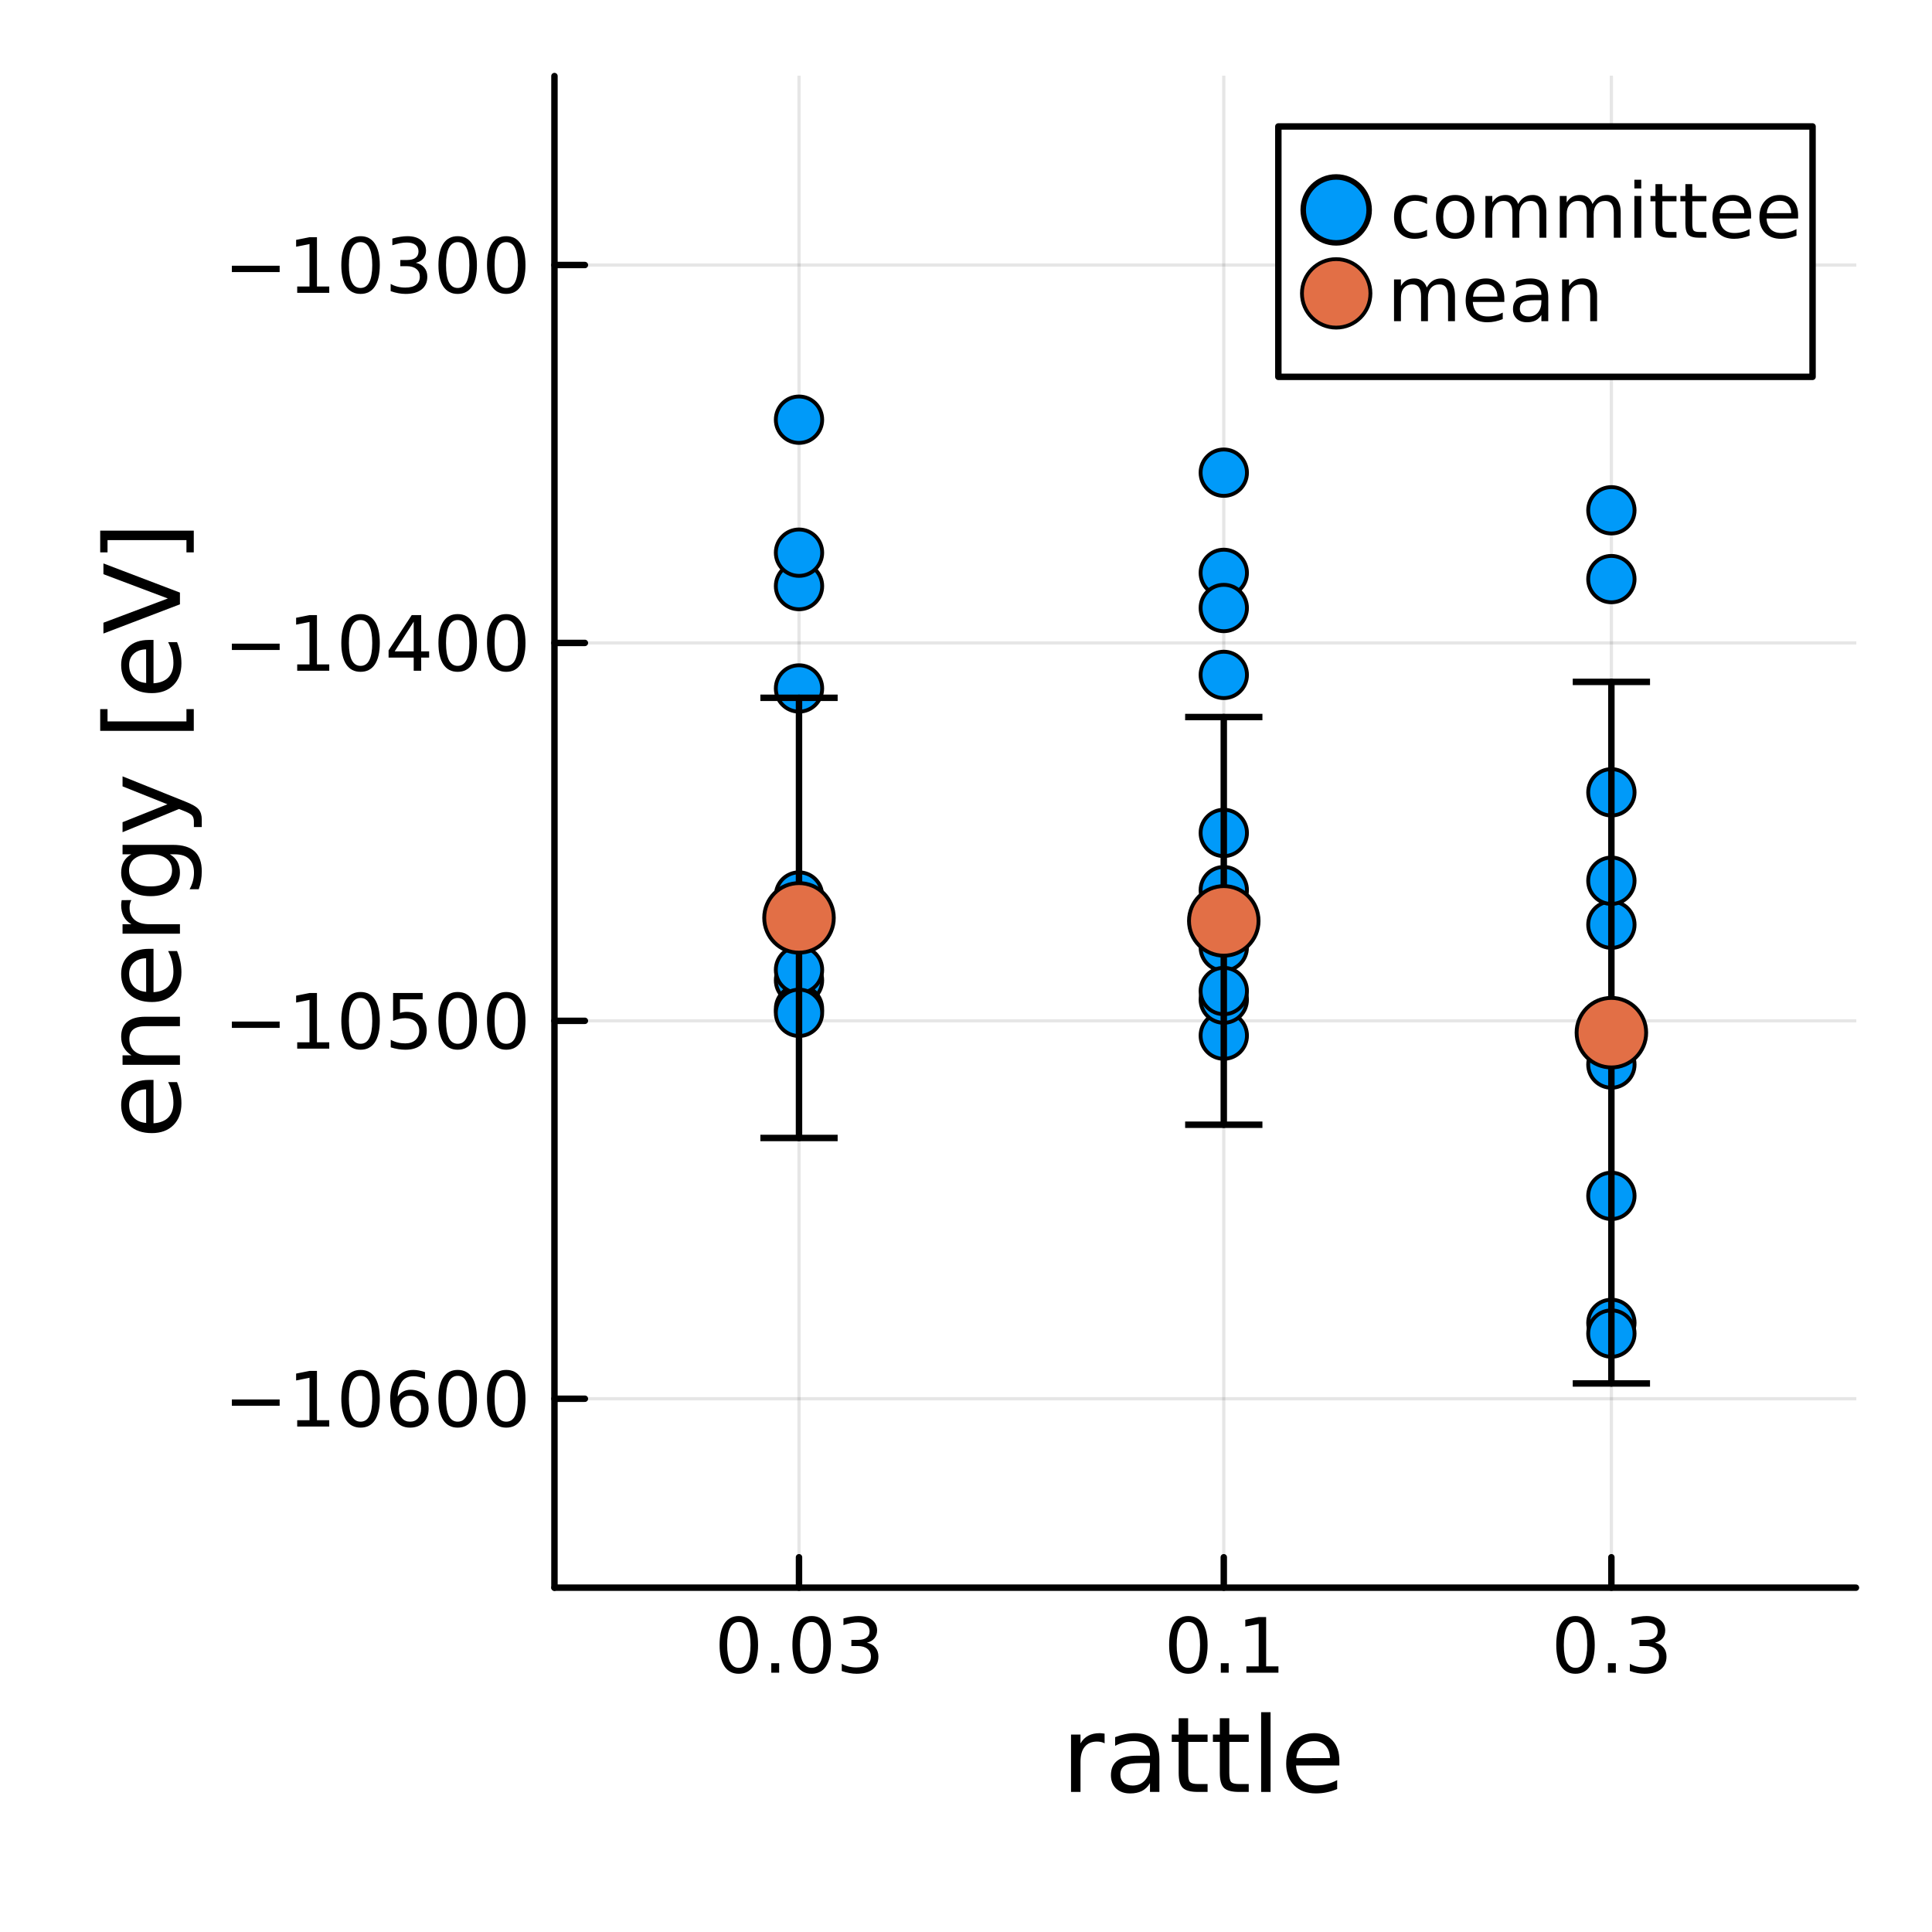 <?xml version="1.0" encoding="utf-8"?>
<svg xmlns="http://www.w3.org/2000/svg" xmlns:xlink="http://www.w3.org/1999/xlink" width="300" height="300" viewBox="0 0 1200 1200">
<rect x="0" y="0" width="1200" height="1200" fill="#333333" stroke="none"/>
<defs>
  <clipPath id="clip410">
    <rect x="0" y="0" width="1200" height="1200"/>
  </clipPath>
</defs>
<path clip-path="url(#clip410)" d="M0 1200 L1200 1200 L1200 0 L0 0  Z" fill="#ffffff" fill-rule="evenodd" fill-opacity="1"/>
<defs>
  <clipPath id="clip411">
    <rect x="240" y="120" width="841" height="841"/>
  </clipPath>
</defs>
<path clip-path="url(#clip410)" d="M344.38 986.14 L1152.76 986.14 L1152.76 47.244 L344.38 47.244  Z" fill="#ffffff" fill-rule="evenodd" fill-opacity="1"/>
<defs>
  <clipPath id="clip412">
    <rect x="344" y="47" width="809" height="940"/>
  </clipPath>
</defs>
<polyline clip-path="url(#clip412)" style="stroke:#000000; stroke-linecap:round; stroke-linejoin:round; stroke-width:2; stroke-opacity:0.1; fill:none" points="496.276,986.14 496.276,47.244 "/>
<polyline clip-path="url(#clip412)" style="stroke:#000000; stroke-linecap:round; stroke-linejoin:round; stroke-width:2; stroke-opacity:0.1; fill:none" points="760.112,986.14 760.112,47.244 "/>
<polyline clip-path="url(#clip412)" style="stroke:#000000; stroke-linecap:round; stroke-linejoin:round; stroke-width:2; stroke-opacity:0.1; fill:none" points="1000.86,986.14 1000.86,47.244 "/>
<polyline clip-path="url(#clip410)" style="stroke:#000000; stroke-linecap:round; stroke-linejoin:round; stroke-width:4; stroke-opacity:1; fill:none" points="344.38,986.14 1152.76,986.14 "/>
<polyline clip-path="url(#clip410)" style="stroke:#000000; stroke-linecap:round; stroke-linejoin:round; stroke-width:4; stroke-opacity:1; fill:none" points="496.276,986.14 496.276,967.242 "/>
<polyline clip-path="url(#clip410)" style="stroke:#000000; stroke-linecap:round; stroke-linejoin:round; stroke-width:4; stroke-opacity:1; fill:none" points="760.112,986.14 760.112,967.242 "/>
<polyline clip-path="url(#clip410)" style="stroke:#000000; stroke-linecap:round; stroke-linejoin:round; stroke-width:4; stroke-opacity:1; fill:none" points="1000.86,986.14 1000.86,967.242 "/>
<path clip-path="url(#clip410)" d="M458.903 1007.46 Q455.292 1007.46 453.463 1011.02 Q451.658 1014.56 451.658 1021.69 Q451.658 1028.8 453.463 1032.37 Q455.292 1035.91 458.903 1035.91 Q462.537 1035.91 464.343 1032.37 Q466.172 1028.8 466.172 1021.69 Q466.172 1014.56 464.343 1011.02 Q462.537 1007.46 458.903 1007.46 M458.903 1003.75 Q464.713 1003.75 467.769 1008.36 Q470.847 1012.94 470.847 1021.69 Q470.847 1030.42 467.769 1035.03 Q464.713 1039.61 458.903 1039.61 Q453.093 1039.61 450.014 1035.03 Q446.959 1030.42 446.959 1021.69 Q446.959 1012.94 450.014 1008.36 Q453.093 1003.75 458.903 1003.75 Z" fill="#000000" fill-rule="nonzero" fill-opacity="1" /><path clip-path="url(#clip410)" d="M479.065 1033.06 L483.949 1033.06 L483.949 1038.94 L479.065 1038.94 L479.065 1033.06 Z" fill="#000000" fill-rule="nonzero" fill-opacity="1" /><path clip-path="url(#clip410)" d="M504.134 1007.46 Q500.523 1007.46 498.695 1011.02 Q496.889 1014.56 496.889 1021.69 Q496.889 1028.8 498.695 1032.37 Q500.523 1035.91 504.134 1035.91 Q507.769 1035.91 509.574 1032.37 Q511.403 1028.8 511.403 1021.69 Q511.403 1014.56 509.574 1011.02 Q507.769 1007.46 504.134 1007.46 M504.134 1003.75 Q509.944 1003.75 513 1008.36 Q516.079 1012.94 516.079 1021.69 Q516.079 1030.42 513 1035.03 Q509.944 1039.61 504.134 1039.61 Q498.324 1039.61 495.245 1035.03 Q492.19 1030.42 492.19 1021.69 Q492.19 1012.94 495.245 1008.36 Q498.324 1003.75 504.134 1003.75 Z" fill="#000000" fill-rule="nonzero" fill-opacity="1" /><path clip-path="url(#clip410)" d="M538.463 1020.31 Q541.819 1021.02 543.694 1023.29 Q545.592 1025.56 545.592 1028.89 Q545.592 1034.01 542.074 1036.81 Q538.555 1039.61 532.074 1039.61 Q529.898 1039.61 527.583 1039.17 Q525.292 1038.75 522.838 1037.9 L522.838 1033.38 Q524.782 1034.52 527.097 1035.1 Q529.412 1035.68 531.935 1035.68 Q536.333 1035.68 538.625 1033.94 Q540.94 1032.2 540.94 1028.89 Q540.94 1025.84 538.787 1024.13 Q536.657 1022.39 532.838 1022.39 L528.81 1022.39 L528.81 1018.55 L533.023 1018.55 Q536.472 1018.55 538.301 1017.18 Q540.129 1015.79 540.129 1013.2 Q540.129 1010.54 538.231 1009.13 Q536.356 1007.69 532.838 1007.69 Q530.917 1007.69 528.718 1008.11 Q526.518 1008.52 523.88 1009.4 L523.88 1005.24 Q526.542 1004.5 528.856 1004.13 Q531.194 1003.75 533.255 1003.75 Q538.579 1003.75 541.68 1006.19 Q544.782 1008.59 544.782 1012.71 Q544.782 1015.58 543.139 1017.57 Q541.495 1019.54 538.463 1020.31 Z" fill="#000000" fill-rule="nonzero" fill-opacity="1" /><path clip-path="url(#clip410)" d="M738.11 1007.46 Q734.499 1007.46 732.67 1011.02 Q730.865 1014.56 730.865 1021.69 Q730.865 1028.8 732.67 1032.37 Q734.499 1035.91 738.11 1035.91 Q741.744 1035.91 743.55 1032.37 Q745.379 1028.8 745.379 1021.69 Q745.379 1014.56 743.55 1011.02 Q741.744 1007.46 738.11 1007.46 M738.11 1003.75 Q743.92 1003.75 746.976 1008.36 Q750.055 1012.94 750.055 1021.69 Q750.055 1030.42 746.976 1035.03 Q743.92 1039.61 738.11 1039.61 Q732.3 1039.61 729.221 1035.03 Q726.166 1030.42 726.166 1021.69 Q726.166 1012.94 729.221 1008.36 Q732.3 1003.75 738.11 1003.75 Z" fill="#000000" fill-rule="nonzero" fill-opacity="1" /><path clip-path="url(#clip410)" d="M758.272 1033.06 L763.156 1033.06 L763.156 1038.94 L758.272 1038.94 L758.272 1033.06 Z" fill="#000000" fill-rule="nonzero" fill-opacity="1" /><path clip-path="url(#clip410)" d="M774.152 1035 L781.79 1035 L781.79 1008.64 L773.48 1010.31 L773.48 1006.05 L781.744 1004.38 L786.42 1004.38 L786.42 1035 L794.059 1035 L794.059 1038.94 L774.152 1038.94 L774.152 1035 Z" fill="#000000" fill-rule="nonzero" fill-opacity="1" /><path clip-path="url(#clip410)" d="M978.569 1007.46 Q974.958 1007.46 973.129 1011.02 Q971.324 1014.56 971.324 1021.69 Q971.324 1028.8 973.129 1032.37 Q974.958 1035.91 978.569 1035.91 Q982.203 1035.91 984.009 1032.37 Q985.838 1028.8 985.838 1021.69 Q985.838 1014.56 984.009 1011.02 Q982.203 1007.46 978.569 1007.46 M978.569 1003.75 Q984.379 1003.75 987.435 1008.36 Q990.513 1012.94 990.513 1021.69 Q990.513 1030.42 987.435 1035.03 Q984.379 1039.61 978.569 1039.61 Q972.759 1039.61 969.68 1035.03 Q966.625 1030.42 966.625 1021.69 Q966.625 1012.94 969.68 1008.36 Q972.759 1003.75 978.569 1003.75 Z" fill="#000000" fill-rule="nonzero" fill-opacity="1" /><path clip-path="url(#clip410)" d="M998.731 1033.06 L1003.62 1033.06 L1003.62 1038.94 L998.731 1038.94 L998.731 1033.06 Z" fill="#000000" fill-rule="nonzero" fill-opacity="1" /><path clip-path="url(#clip410)" d="M1027.97 1020.31 Q1031.32 1021.02 1033.2 1023.29 Q1035.1 1025.56 1035.1 1028.89 Q1035.1 1034.01 1031.58 1036.81 Q1028.06 1039.61 1021.58 1039.61 Q1019.4 1039.61 1017.09 1039.17 Q1014.8 1038.75 1012.34 1037.9 L1012.34 1033.38 Q1014.29 1034.52 1016.6 1035.1 Q1018.92 1035.68 1021.44 1035.68 Q1025.84 1035.68 1028.13 1033.94 Q1030.44 1032.2 1030.44 1028.89 Q1030.44 1025.84 1028.29 1024.13 Q1026.16 1022.39 1022.34 1022.39 L1018.31 1022.39 L1018.31 1018.55 L1022.53 1018.55 Q1025.98 1018.55 1027.8 1017.18 Q1029.63 1015.79 1029.63 1013.2 Q1029.63 1010.54 1027.74 1009.13 Q1025.86 1007.69 1022.34 1007.69 Q1020.42 1007.69 1018.22 1008.11 Q1016.02 1008.52 1013.38 1009.4 L1013.38 1005.24 Q1016.05 1004.5 1018.36 1004.13 Q1020.7 1003.75 1022.76 1003.75 Q1028.08 1003.75 1031.18 1006.19 Q1034.29 1008.59 1034.29 1012.71 Q1034.29 1015.58 1032.64 1017.57 Q1031 1019.54 1027.97 1020.31 Z" fill="#000000" fill-rule="nonzero" fill-opacity="1" /><path clip-path="url(#clip410)" d="M686.105 1082.83 Q685.118 1082.26 683.94 1082 Q682.794 1081.72 681.394 1081.72 Q676.429 1081.72 673.755 1084.96 Q671.113 1088.18 671.113 1094.23 L671.113 1113 L665.225 1113 L665.225 1077.36 L671.113 1077.36 L671.113 1082.89 Q672.959 1079.65 675.919 1078.09 Q678.88 1076.5 683.113 1076.5 Q683.717 1076.5 684.45 1076.59 Q685.182 1076.66 686.073 1076.81 L686.105 1082.83 Z" fill="#000000" fill-rule="nonzero" fill-opacity="1" /><path clip-path="url(#clip410)" d="M708.448 1095.08 Q701.35 1095.08 698.613 1096.71 Q695.876 1098.33 695.876 1102.25 Q695.876 1105.36 697.913 1107.21 Q699.982 1109.03 703.515 1109.03 Q708.385 1109.03 711.313 1105.59 Q714.273 1102.12 714.273 1096.39 L714.273 1095.08 L708.448 1095.08 M720.129 1092.67 L720.129 1113 L714.273 1113 L714.273 1107.59 Q712.268 1110.84 709.276 1112.4 Q706.284 1113.93 701.955 1113.93 Q696.481 1113.93 693.234 1110.87 Q690.02 1107.78 690.02 1102.63 Q690.02 1096.61 694.03 1093.56 Q698.072 1090.5 706.061 1090.5 L714.273 1090.5 L714.273 1089.93 Q714.273 1085.89 711.599 1083.69 Q708.957 1081.46 704.151 1081.46 Q701.096 1081.46 698.199 1082.19 Q695.303 1082.93 692.629 1084.39 L692.629 1078.98 Q695.844 1077.74 698.868 1077.13 Q701.892 1076.5 704.756 1076.5 Q712.49 1076.5 716.31 1080.51 Q720.129 1084.52 720.129 1092.67 Z" fill="#000000" fill-rule="nonzero" fill-opacity="1" /><path clip-path="url(#clip410)" d="M737.985 1067.23 L737.985 1077.36 L750.048 1077.36 L750.048 1081.91 L737.985 1081.91 L737.985 1101.26 Q737.985 1105.62 739.163 1106.86 Q740.372 1108.1 744.033 1108.1 L750.048 1108.1 L750.048 1113 L744.033 1113 Q737.253 1113 734.675 1110.49 Q732.097 1107.94 732.097 1101.26 L732.097 1081.91 L727.8 1081.91 L727.8 1077.36 L732.097 1077.36 L732.097 1067.23 L737.985 1067.23 Z" fill="#000000" fill-rule="nonzero" fill-opacity="1" /><path clip-path="url(#clip410)" d="M763.543 1067.23 L763.543 1077.36 L775.606 1077.36 L775.606 1081.91 L763.543 1081.91 L763.543 1101.26 Q763.543 1105.62 764.721 1106.86 Q765.931 1108.1 769.591 1108.1 L775.606 1108.1 L775.606 1113 L769.591 1113 Q762.811 1113 760.233 1110.49 Q757.655 1107.94 757.655 1101.26 L757.655 1081.91 L753.358 1081.91 L753.358 1077.36 L757.655 1077.36 L757.655 1067.23 L763.543 1067.23 Z" fill="#000000" fill-rule="nonzero" fill-opacity="1" /><path clip-path="url(#clip410)" d="M783.309 1063.48 L789.165 1063.48 L789.165 1113 L783.309 1113 L783.309 1063.48 Z" fill="#000000" fill-rule="nonzero" fill-opacity="1" /><path clip-path="url(#clip410)" d="M831.911 1093.72 L831.911 1096.58 L804.984 1096.58 Q805.366 1102.63 808.613 1105.81 Q811.891 1108.96 817.716 1108.96 Q821.089 1108.96 824.24 1108.13 Q827.423 1107.31 830.542 1105.65 L830.542 1111.19 Q827.391 1112.53 824.081 1113.23 Q820.771 1113.93 817.365 1113.93 Q808.835 1113.93 803.838 1108.96 Q798.873 1104 798.873 1095.53 Q798.873 1086.78 803.584 1081.65 Q808.326 1076.5 816.347 1076.5 Q823.54 1076.5 827.71 1081.14 Q831.911 1085.76 831.911 1093.72 M826.055 1092 Q825.991 1087.19 823.349 1084.33 Q820.739 1081.46 816.411 1081.46 Q811.509 1081.46 808.549 1084.23 Q805.621 1087 805.175 1092.03 L826.055 1092 Z" fill="#000000" fill-rule="nonzero" fill-opacity="1" /><polyline clip-path="url(#clip412)" style="stroke:#000000; stroke-linecap:round; stroke-linejoin:round; stroke-width:2; stroke-opacity:0.1; fill:none" points="344.38,868.778 1152.76,868.778 "/>
<polyline clip-path="url(#clip412)" style="stroke:#000000; stroke-linecap:round; stroke-linejoin:round; stroke-width:2; stroke-opacity:0.1; fill:none" points="344.38,634.054 1152.76,634.054 "/>
<polyline clip-path="url(#clip412)" style="stroke:#000000; stroke-linecap:round; stroke-linejoin:round; stroke-width:2; stroke-opacity:0.1; fill:none" points="344.38,399.33 1152.76,399.33 "/>
<polyline clip-path="url(#clip412)" style="stroke:#000000; stroke-linecap:round; stroke-linejoin:round; stroke-width:2; stroke-opacity:0.1; fill:none" points="344.38,164.606 1152.76,164.606 "/>
<polyline clip-path="url(#clip410)" style="stroke:#000000; stroke-linecap:round; stroke-linejoin:round; stroke-width:4; stroke-opacity:1; fill:none" points="344.38,986.14 344.38,47.244 "/>
<polyline clip-path="url(#clip410)" style="stroke:#000000; stroke-linecap:round; stroke-linejoin:round; stroke-width:4; stroke-opacity:1; fill:none" points="344.38,868.778 363.278,868.778 "/>
<polyline clip-path="url(#clip410)" style="stroke:#000000; stroke-linecap:round; stroke-linejoin:round; stroke-width:4; stroke-opacity:1; fill:none" points="344.38,634.054 363.278,634.054 "/>
<polyline clip-path="url(#clip410)" style="stroke:#000000; stroke-linecap:round; stroke-linejoin:round; stroke-width:4; stroke-opacity:1; fill:none" points="344.38,399.33 363.278,399.33 "/>
<polyline clip-path="url(#clip410)" style="stroke:#000000; stroke-linecap:round; stroke-linejoin:round; stroke-width:4; stroke-opacity:1; fill:none" points="344.38,164.606 363.278,164.606 "/>
<path clip-path="url(#clip410)" d="M144.02 869.229 L173.696 869.229 L173.696 873.164 L144.02 873.164 L144.02 869.229 Z" fill="#000000" fill-rule="nonzero" fill-opacity="1" /><path clip-path="url(#clip410)" d="M184.599 882.123 L192.237 882.123 L192.237 855.757 L183.927 857.424 L183.927 853.165 L192.191 851.498 L196.867 851.498 L196.867 882.123 L204.506 882.123 L204.506 886.058 L184.599 886.058 L184.599 882.123 Z" fill="#000000" fill-rule="nonzero" fill-opacity="1" /><path clip-path="url(#clip410)" d="M223.95 854.577 Q220.339 854.577 218.51 858.141 Q216.705 861.683 216.705 868.813 Q216.705 875.919 218.51 879.484 Q220.339 883.025 223.95 883.025 Q227.585 883.025 229.39 879.484 Q231.219 875.919 231.219 868.813 Q231.219 861.683 229.39 858.141 Q227.585 854.577 223.95 854.577 M223.95 850.873 Q229.76 850.873 232.816 855.479 Q235.895 860.063 235.895 868.813 Q235.895 877.539 232.816 882.146 Q229.76 886.729 223.95 886.729 Q218.14 886.729 215.061 882.146 Q212.006 877.539 212.006 868.813 Q212.006 860.063 215.061 855.479 Q218.14 850.873 223.95 850.873 Z" fill="#000000" fill-rule="nonzero" fill-opacity="1" /><path clip-path="url(#clip410)" d="M254.691 866.914 Q251.543 866.914 249.691 869.067 Q247.862 871.22 247.862 874.97 Q247.862 878.697 249.691 880.873 Q251.543 883.025 254.691 883.025 Q257.839 883.025 259.668 880.873 Q261.52 878.697 261.52 874.97 Q261.52 871.22 259.668 869.067 Q257.839 866.914 254.691 866.914 M263.973 852.262 L263.973 856.521 Q262.214 855.688 260.408 855.248 Q258.626 854.808 256.867 854.808 Q252.237 854.808 249.783 857.933 Q247.353 861.058 247.006 867.377 Q248.371 865.364 250.432 864.299 Q252.492 863.211 254.969 863.211 Q260.177 863.211 263.186 866.382 Q266.219 869.53 266.219 874.97 Q266.219 880.294 263.07 883.512 Q259.922 886.729 254.691 886.729 Q248.696 886.729 245.524 882.146 Q242.353 877.539 242.353 868.813 Q242.353 860.618 246.242 855.757 Q250.131 850.873 256.682 850.873 Q258.441 850.873 260.223 851.22 Q262.029 851.567 263.973 852.262 Z" fill="#000000" fill-rule="nonzero" fill-opacity="1" /><path clip-path="url(#clip410)" d="M284.274 854.577 Q280.663 854.577 278.834 858.141 Q277.029 861.683 277.029 868.813 Q277.029 875.919 278.834 879.484 Q280.663 883.025 284.274 883.025 Q287.908 883.025 289.714 879.484 Q291.543 875.919 291.543 868.813 Q291.543 861.683 289.714 858.141 Q287.908 854.577 284.274 854.577 M284.274 850.873 Q290.084 850.873 293.14 855.479 Q296.218 860.063 296.218 868.813 Q296.218 877.539 293.14 882.146 Q290.084 886.729 284.274 886.729 Q278.464 886.729 275.385 882.146 Q272.33 877.539 272.33 868.813 Q272.33 860.063 275.385 855.479 Q278.464 850.873 284.274 850.873 Z" fill="#000000" fill-rule="nonzero" fill-opacity="1" /><path clip-path="url(#clip410)" d="M314.436 854.577 Q310.825 854.577 308.996 858.141 Q307.191 861.683 307.191 868.813 Q307.191 875.919 308.996 879.484 Q310.825 883.025 314.436 883.025 Q318.07 883.025 319.876 879.484 Q321.704 875.919 321.704 868.813 Q321.704 861.683 319.876 858.141 Q318.07 854.577 314.436 854.577 M314.436 850.873 Q320.246 850.873 323.302 855.479 Q326.38 860.063 326.38 868.813 Q326.38 877.539 323.302 882.146 Q320.246 886.729 314.436 886.729 Q308.626 886.729 305.547 882.146 Q302.492 877.539 302.492 868.813 Q302.492 860.063 305.547 855.479 Q308.626 850.873 314.436 850.873 Z" fill="#000000" fill-rule="nonzero" fill-opacity="1" /><path clip-path="url(#clip410)" d="M144.02 634.505 L173.696 634.505 L173.696 638.44 L144.02 638.44 L144.02 634.505 Z" fill="#000000" fill-rule="nonzero" fill-opacity="1" /><path clip-path="url(#clip410)" d="M184.599 647.399 L192.237 647.399 L192.237 621.033 L183.927 622.7 L183.927 618.441 L192.191 616.774 L196.867 616.774 L196.867 647.399 L204.506 647.399 L204.506 651.334 L184.599 651.334 L184.599 647.399 Z" fill="#000000" fill-rule="nonzero" fill-opacity="1" /><path clip-path="url(#clip410)" d="M223.95 619.853 Q220.339 619.853 218.51 623.417 Q216.705 626.959 216.705 634.089 Q216.705 641.195 218.51 644.76 Q220.339 648.302 223.95 648.302 Q227.585 648.302 229.39 644.76 Q231.219 641.195 231.219 634.089 Q231.219 626.959 229.39 623.417 Q227.585 619.853 223.95 619.853 M223.95 616.149 Q229.76 616.149 232.816 620.755 Q235.895 625.339 235.895 634.089 Q235.895 642.815 232.816 647.422 Q229.76 652.005 223.95 652.005 Q218.14 652.005 215.061 647.422 Q212.006 642.815 212.006 634.089 Q212.006 625.339 215.061 620.755 Q218.14 616.149 223.95 616.149 Z" fill="#000000" fill-rule="nonzero" fill-opacity="1" /><path clip-path="url(#clip410)" d="M244.159 616.774 L262.515 616.774 L262.515 620.709 L248.441 620.709 L248.441 629.181 Q249.459 628.834 250.478 628.672 Q251.496 628.487 252.515 628.487 Q258.302 628.487 261.682 631.658 Q265.061 634.829 265.061 640.246 Q265.061 645.825 261.589 648.927 Q258.117 652.005 251.797 652.005 Q249.621 652.005 247.353 651.635 Q245.108 651.264 242.7 650.524 L242.7 645.825 Q244.784 646.959 247.006 647.515 Q249.228 648.07 251.705 648.07 Q255.709 648.07 258.047 645.964 Q260.385 643.857 260.385 640.246 Q260.385 636.635 258.047 634.528 Q255.709 632.422 251.705 632.422 Q249.83 632.422 247.955 632.839 Q246.103 633.255 244.159 634.135 L244.159 616.774 Z" fill="#000000" fill-rule="nonzero" fill-opacity="1" /><path clip-path="url(#clip410)" d="M284.274 619.853 Q280.663 619.853 278.834 623.417 Q277.029 626.959 277.029 634.089 Q277.029 641.195 278.834 644.76 Q280.663 648.302 284.274 648.302 Q287.908 648.302 289.714 644.76 Q291.543 641.195 291.543 634.089 Q291.543 626.959 289.714 623.417 Q287.908 619.853 284.274 619.853 M284.274 616.149 Q290.084 616.149 293.14 620.755 Q296.218 625.339 296.218 634.089 Q296.218 642.815 293.14 647.422 Q290.084 652.005 284.274 652.005 Q278.464 652.005 275.385 647.422 Q272.33 642.815 272.33 634.089 Q272.33 625.339 275.385 620.755 Q278.464 616.149 284.274 616.149 Z" fill="#000000" fill-rule="nonzero" fill-opacity="1" /><path clip-path="url(#clip410)" d="M314.436 619.853 Q310.825 619.853 308.996 623.417 Q307.191 626.959 307.191 634.089 Q307.191 641.195 308.996 644.76 Q310.825 648.302 314.436 648.302 Q318.07 648.302 319.876 644.76 Q321.704 641.195 321.704 634.089 Q321.704 626.959 319.876 623.417 Q318.07 619.853 314.436 619.853 M314.436 616.149 Q320.246 616.149 323.302 620.755 Q326.38 625.339 326.38 634.089 Q326.38 642.815 323.302 647.422 Q320.246 652.005 314.436 652.005 Q308.626 652.005 305.547 647.422 Q302.492 642.815 302.492 634.089 Q302.492 625.339 305.547 620.755 Q308.626 616.149 314.436 616.149 Z" fill="#000000" fill-rule="nonzero" fill-opacity="1" /><path clip-path="url(#clip410)" d="M144.02 399.781 L173.696 399.781 L173.696 403.717 L144.02 403.717 L144.02 399.781 Z" fill="#000000" fill-rule="nonzero" fill-opacity="1" /><path clip-path="url(#clip410)" d="M184.599 412.675 L192.237 412.675 L192.237 386.309 L183.927 387.976 L183.927 383.717 L192.191 382.05 L196.867 382.05 L196.867 412.675 L204.506 412.675 L204.506 416.61 L184.599 416.61 L184.599 412.675 Z" fill="#000000" fill-rule="nonzero" fill-opacity="1" /><path clip-path="url(#clip410)" d="M223.95 385.129 Q220.339 385.129 218.51 388.693 Q216.705 392.235 216.705 399.365 Q216.705 406.471 218.51 410.036 Q220.339 413.578 223.95 413.578 Q227.585 413.578 229.39 410.036 Q231.219 406.471 231.219 399.365 Q231.219 392.235 229.39 388.693 Q227.585 385.129 223.95 385.129 M223.95 381.425 Q229.76 381.425 232.816 386.031 Q235.895 390.615 235.895 399.365 Q235.895 408.092 232.816 412.698 Q229.76 417.281 223.95 417.281 Q218.14 417.281 215.061 412.698 Q212.006 408.092 212.006 399.365 Q212.006 390.615 215.061 386.031 Q218.14 381.425 223.95 381.425 Z" fill="#000000" fill-rule="nonzero" fill-opacity="1" /><path clip-path="url(#clip410)" d="M256.959 386.124 L245.154 404.573 L256.959 404.573 L256.959 386.124 M255.733 382.05 L261.612 382.05 L261.612 404.573 L266.543 404.573 L266.543 408.462 L261.612 408.462 L261.612 416.61 L256.959 416.61 L256.959 408.462 L241.358 408.462 L241.358 403.948 L255.733 382.05 Z" fill="#000000" fill-rule="nonzero" fill-opacity="1" /><path clip-path="url(#clip410)" d="M284.274 385.129 Q280.663 385.129 278.834 388.693 Q277.029 392.235 277.029 399.365 Q277.029 406.471 278.834 410.036 Q280.663 413.578 284.274 413.578 Q287.908 413.578 289.714 410.036 Q291.543 406.471 291.543 399.365 Q291.543 392.235 289.714 388.693 Q287.908 385.129 284.274 385.129 M284.274 381.425 Q290.084 381.425 293.14 386.031 Q296.218 390.615 296.218 399.365 Q296.218 408.092 293.14 412.698 Q290.084 417.281 284.274 417.281 Q278.464 417.281 275.385 412.698 Q272.33 408.092 272.33 399.365 Q272.33 390.615 275.385 386.031 Q278.464 381.425 284.274 381.425 Z" fill="#000000" fill-rule="nonzero" fill-opacity="1" /><path clip-path="url(#clip410)" d="M314.436 385.129 Q310.825 385.129 308.996 388.693 Q307.191 392.235 307.191 399.365 Q307.191 406.471 308.996 410.036 Q310.825 413.578 314.436 413.578 Q318.07 413.578 319.876 410.036 Q321.704 406.471 321.704 399.365 Q321.704 392.235 319.876 388.693 Q318.07 385.129 314.436 385.129 M314.436 381.425 Q320.246 381.425 323.302 386.031 Q326.38 390.615 326.38 399.365 Q326.38 408.092 323.302 412.698 Q320.246 417.281 314.436 417.281 Q308.626 417.281 305.547 412.698 Q302.492 408.092 302.492 399.365 Q302.492 390.615 305.547 386.031 Q308.626 381.425 314.436 381.425 Z" fill="#000000" fill-rule="nonzero" fill-opacity="1" /><path clip-path="url(#clip410)" d="M144.02 165.057 L173.696 165.057 L173.696 168.993 L144.02 168.993 L144.02 165.057 Z" fill="#000000" fill-rule="nonzero" fill-opacity="1" /><path clip-path="url(#clip410)" d="M184.599 177.951 L192.237 177.951 L192.237 151.585 L183.927 153.252 L183.927 148.993 L192.191 147.326 L196.867 147.326 L196.867 177.951 L204.506 177.951 L204.506 181.886 L184.599 181.886 L184.599 177.951 Z" fill="#000000" fill-rule="nonzero" fill-opacity="1" /><path clip-path="url(#clip410)" d="M223.95 150.405 Q220.339 150.405 218.51 153.97 Q216.705 157.511 216.705 164.641 Q216.705 171.747 218.51 175.312 Q220.339 178.854 223.95 178.854 Q227.585 178.854 229.39 175.312 Q231.219 171.747 231.219 164.641 Q231.219 157.511 229.39 153.97 Q227.585 150.405 223.95 150.405 M223.95 146.701 Q229.76 146.701 232.816 151.308 Q235.895 155.891 235.895 164.641 Q235.895 173.368 232.816 177.974 Q229.76 182.557 223.95 182.557 Q218.14 182.557 215.061 177.974 Q212.006 173.368 212.006 164.641 Q212.006 155.891 215.061 151.308 Q218.14 146.701 223.95 146.701 Z" fill="#000000" fill-rule="nonzero" fill-opacity="1" /><path clip-path="url(#clip410)" d="M258.279 163.252 Q261.635 163.969 263.51 166.238 Q265.408 168.507 265.408 171.84 Q265.408 176.956 261.89 179.756 Q258.371 182.557 251.89 182.557 Q249.714 182.557 247.399 182.118 Q245.108 181.701 242.654 180.844 L242.654 176.331 Q244.598 177.465 246.913 178.043 Q249.228 178.622 251.751 178.622 Q256.149 178.622 258.441 176.886 Q260.756 175.15 260.756 171.84 Q260.756 168.784 258.603 167.071 Q256.473 165.335 252.654 165.335 L248.626 165.335 L248.626 161.493 L252.839 161.493 Q256.288 161.493 258.117 160.127 Q259.945 158.738 259.945 156.145 Q259.945 153.483 258.047 152.071 Q256.172 150.636 252.654 150.636 Q250.733 150.636 248.533 151.053 Q246.334 151.47 243.696 152.349 L243.696 148.183 Q246.358 147.442 248.672 147.071 Q251.01 146.701 253.07 146.701 Q258.395 146.701 261.496 149.132 Q264.598 151.539 264.598 155.659 Q264.598 158.53 262.955 160.52 Q261.311 162.488 258.279 163.252 Z" fill="#000000" fill-rule="nonzero" fill-opacity="1" /><path clip-path="url(#clip410)" d="M284.274 150.405 Q280.663 150.405 278.834 153.97 Q277.029 157.511 277.029 164.641 Q277.029 171.747 278.834 175.312 Q280.663 178.854 284.274 178.854 Q287.908 178.854 289.714 175.312 Q291.543 171.747 291.543 164.641 Q291.543 157.511 289.714 153.97 Q287.908 150.405 284.274 150.405 M284.274 146.701 Q290.084 146.701 293.14 151.308 Q296.218 155.891 296.218 164.641 Q296.218 173.368 293.14 177.974 Q290.084 182.557 284.274 182.557 Q278.464 182.557 275.385 177.974 Q272.33 173.368 272.33 164.641 Q272.33 155.891 275.385 151.308 Q278.464 146.701 284.274 146.701 Z" fill="#000000" fill-rule="nonzero" fill-opacity="1" /><path clip-path="url(#clip410)" d="M314.436 150.405 Q310.825 150.405 308.996 153.97 Q307.191 157.511 307.191 164.641 Q307.191 171.747 308.996 175.312 Q310.825 178.854 314.436 178.854 Q318.07 178.854 319.876 175.312 Q321.704 171.747 321.704 164.641 Q321.704 157.511 319.876 153.97 Q318.07 150.405 314.436 150.405 M314.436 146.701 Q320.246 146.701 323.302 151.308 Q326.38 155.891 326.38 164.641 Q326.38 173.368 323.302 177.974 Q320.246 182.557 314.436 182.557 Q308.626 182.557 305.547 177.974 Q302.492 173.368 302.492 164.641 Q302.492 155.891 305.547 151.308 Q308.626 146.701 314.436 146.701 Z" fill="#000000" fill-rule="nonzero" fill-opacity="1" /><path clip-path="url(#clip410)" d="M92.476 670.758 L95.341 670.758 L95.341 697.685 Q101.388 697.303 104.571 694.056 Q107.722 690.778 107.722 684.954 Q107.722 681.58 106.894 678.429 Q106.067 675.246 104.412 672.127 L109.95 672.127 Q111.287 675.278 111.987 678.588 Q112.687 681.898 112.687 685.304 Q112.687 693.834 107.722 698.831 Q102.757 703.796 94.29 703.796 Q85.537 703.796 80.413 699.085 Q75.257 694.343 75.257 686.322 Q75.257 679.129 79.904 674.959 Q84.519 670.758 92.476 670.758 M90.757 676.614 Q85.951 676.678 83.087 679.32 Q80.222 681.93 80.222 686.258 Q80.222 691.16 82.991 694.12 Q85.76 697.048 90.789 697.494 L90.757 676.614 Z" fill="#000000" fill-rule="nonzero" fill-opacity="1" /><path clip-path="url(#clip410)" d="M90.248 631.513 L111.764 631.513 L111.764 637.37 L90.439 637.37 Q85.378 637.37 82.864 639.343 Q80.349 641.317 80.349 645.263 Q80.349 650.006 83.373 652.743 Q86.397 655.48 91.617 655.48 L111.764 655.48 L111.764 661.369 L76.116 661.369 L76.116 655.48 L81.654 655.48 Q78.44 653.38 76.848 650.547 Q75.257 647.682 75.257 643.958 Q75.257 637.815 79.076 634.664 Q82.864 631.513 90.248 631.513 Z" fill="#000000" fill-rule="nonzero" fill-opacity="1" /><path clip-path="url(#clip410)" d="M92.476 589.341 L95.341 589.341 L95.341 616.268 Q101.388 615.886 104.571 612.639 Q107.722 609.361 107.722 603.536 Q107.722 600.162 106.894 597.011 Q106.067 593.828 104.412 590.709 L109.95 590.709 Q111.287 593.86 111.987 597.17 Q112.687 600.481 112.687 603.886 Q112.687 612.416 107.722 617.413 Q102.757 622.379 94.29 622.379 Q85.537 622.379 80.413 617.668 Q75.257 612.926 75.257 604.905 Q75.257 597.711 79.904 593.542 Q84.519 589.341 92.476 589.341 M90.757 595.197 Q85.951 595.261 83.087 597.902 Q80.222 600.512 80.222 604.841 Q80.222 609.743 82.991 612.703 Q85.76 615.631 90.789 616.077 L90.757 595.197 Z" fill="#000000" fill-rule="nonzero" fill-opacity="1" /><path clip-path="url(#clip410)" d="M81.591 559.072 Q81.018 560.058 80.763 561.236 Q80.477 562.382 80.477 563.782 Q80.477 568.748 83.723 571.421 Q86.938 574.063 92.985 574.063 L111.764 574.063 L111.764 579.951 L76.116 579.951 L76.116 574.063 L81.654 574.063 Q78.408 572.217 76.848 569.257 Q75.257 566.297 75.257 562.064 Q75.257 561.459 75.352 560.727 Q75.416 559.995 75.575 559.103 L81.591 559.072 Z" fill="#000000" fill-rule="nonzero" fill-opacity="1" /><path clip-path="url(#clip410)" d="M93.526 530.617 Q87.161 530.617 83.66 533.259 Q80.158 535.869 80.158 540.611 Q80.158 545.322 83.66 547.964 Q87.161 550.573 93.526 550.573 Q99.86 550.573 103.361 547.964 Q106.863 545.322 106.863 540.611 Q106.863 535.869 103.361 533.259 Q99.86 530.617 93.526 530.617 M107.34 524.761 Q116.443 524.761 120.867 528.803 Q125.323 532.845 125.323 541.184 Q125.323 544.271 124.846 547.009 Q124.4 549.746 123.445 552.324 L117.748 552.324 Q119.148 549.746 119.817 547.231 Q120.485 544.717 120.485 542.107 Q120.485 536.346 117.461 533.482 Q114.47 530.617 108.39 530.617 L105.494 530.617 Q108.645 532.431 110.205 535.264 Q111.764 538.097 111.764 542.043 Q111.764 548.6 106.767 552.61 Q101.77 556.621 93.526 556.621 Q85.251 556.621 80.254 552.61 Q75.257 548.6 75.257 542.043 Q75.257 538.097 76.816 535.264 Q78.376 532.431 81.527 530.617 L76.116 530.617 L76.116 524.761 L107.34 524.761 Z" fill="#000000" fill-rule="nonzero" fill-opacity="1" /><path clip-path="url(#clip410)" d="M115.074 497.865 Q121.44 500.348 123.382 502.703 Q125.323 505.059 125.323 509.005 L125.323 513.684 L120.422 513.684 L120.422 510.247 Q120.422 507.828 119.276 506.491 Q118.13 505.154 113.865 503.531 L111.191 502.481 L76.116 516.899 L76.116 510.692 L103.998 499.552 L76.116 488.412 L76.116 482.206 L115.074 497.865 Z" fill="#000000" fill-rule="nonzero" fill-opacity="1" /><path clip-path="url(#clip410)" d="M62.239 453.942 L62.239 440.447 L66.79 440.447 L66.79 448.086 L115.806 448.086 L115.806 440.447 L120.358 440.447 L120.358 453.942 L62.239 453.942 Z" fill="#000000" fill-rule="nonzero" fill-opacity="1" /><path clip-path="url(#clip410)" d="M92.476 397.478 L95.341 397.478 L95.341 424.405 Q101.388 424.023 104.571 420.777 Q107.722 417.498 107.722 411.674 Q107.722 408.3 106.894 405.149 Q106.067 401.966 104.412 398.847 L109.95 398.847 Q111.287 401.998 111.987 405.308 Q112.687 408.618 112.687 412.024 Q112.687 420.554 107.722 425.551 Q102.757 430.516 94.29 430.516 Q85.537 430.516 80.413 425.806 Q75.257 421.063 75.257 413.042 Q75.257 405.849 79.904 401.68 Q84.519 397.478 92.476 397.478 M90.757 403.335 Q85.951 403.398 83.087 406.04 Q80.222 408.65 80.222 412.979 Q80.222 417.88 82.991 420.84 Q85.76 423.769 90.789 424.214 L90.757 403.335 Z" fill="#000000" fill-rule="nonzero" fill-opacity="1" /><path clip-path="url(#clip410)" d="M111.764 375.357 L64.244 393.5 L64.244 386.784 L104.253 371.729 L64.244 356.642 L64.244 349.958 L111.764 368.069 L111.764 375.357 Z" fill="#000000" fill-rule="nonzero" fill-opacity="1" /><path clip-path="url(#clip410)" d="M62.239 329.588 L120.358 329.588 L120.358 343.083 L115.806 343.083 L115.806 335.476 L66.79 335.476 L66.79 343.083 L62.239 343.083 L62.239 329.588 Z" fill="#000000" fill-rule="nonzero" fill-opacity="1" /><circle clip-path="url(#clip412)" cx="496.276" cy="608.882" r="14.4" fill="#009af9" fill-rule="evenodd" fill-opacity="1" stroke="#000000" stroke-opacity="1" stroke-width="2.4"/>
<circle clip-path="url(#clip412)" cx="496.276" cy="364.042" r="14.4" fill="#009af9" fill-rule="evenodd" fill-opacity="1" stroke="#000000" stroke-opacity="1" stroke-width="2.4"/>
<circle clip-path="url(#clip412)" cx="496.276" cy="626.609" r="14.4" fill="#009af9" fill-rule="evenodd" fill-opacity="1" stroke="#000000" stroke-opacity="1" stroke-width="2.4"/>
<circle clip-path="url(#clip412)" cx="496.276" cy="427.61" r="14.4" fill="#009af9" fill-rule="evenodd" fill-opacity="1" stroke="#000000" stroke-opacity="1" stroke-width="2.4"/>
<circle clip-path="url(#clip412)" cx="496.276" cy="343.28" r="14.4" fill="#009af9" fill-rule="evenodd" fill-opacity="1" stroke="#000000" stroke-opacity="1" stroke-width="2.4"/>
<circle clip-path="url(#clip412)" cx="496.276" cy="566.741" r="14.4" fill="#009af9" fill-rule="evenodd" fill-opacity="1" stroke="#000000" stroke-opacity="1" stroke-width="2.4"/>
<circle clip-path="url(#clip412)" cx="496.276" cy="602.405" r="14.4" fill="#009af9" fill-rule="evenodd" fill-opacity="1" stroke="#000000" stroke-opacity="1" stroke-width="2.4"/>
<circle clip-path="url(#clip412)" cx="496.276" cy="556.234" r="14.4" fill="#009af9" fill-rule="evenodd" fill-opacity="1" stroke="#000000" stroke-opacity="1" stroke-width="2.4"/>
<circle clip-path="url(#clip412)" cx="496.276" cy="260.685" r="14.4" fill="#009af9" fill-rule="evenodd" fill-opacity="1" stroke="#000000" stroke-opacity="1" stroke-width="2.4"/>
<circle clip-path="url(#clip412)" cx="496.276" cy="629.072" r="14.4" fill="#009af9" fill-rule="evenodd" fill-opacity="1" stroke="#000000" stroke-opacity="1" stroke-width="2.4"/>
<polyline clip-path="url(#clip412)" style="stroke:#000000; stroke-linecap:round; stroke-linejoin:round; stroke-width:4; stroke-opacity:1; fill:none" points="496.276,706.815 496.276,433.413 "/>
<line clip-path="url(#clip412)" x1="520.276" y1="706.815" x2="472.276" y2="706.815" style="stroke:#000000; stroke-width:4; stroke-opacity:1"/>
<line clip-path="url(#clip412)" x1="520.276" y1="433.413" x2="472.276" y2="433.413" style="stroke:#000000; stroke-width:4; stroke-opacity:1"/>
<circle clip-path="url(#clip412)" cx="496.276" cy="570.114" r="21.6" fill="#e26f46" fill-rule="evenodd" fill-opacity="1" stroke="#000000" stroke-opacity="1" stroke-width="2.4"/>
<circle clip-path="url(#clip412)" cx="760.112" cy="588.487" r="14.4" fill="#009af9" fill-rule="evenodd" fill-opacity="1" stroke="#000000" stroke-opacity="1" stroke-width="2.4"/>
<circle clip-path="url(#clip412)" cx="760.112" cy="355.824" r="14.4" fill="#009af9" fill-rule="evenodd" fill-opacity="1" stroke="#000000" stroke-opacity="1" stroke-width="2.4"/>
<circle clip-path="url(#clip412)" cx="760.112" cy="643.246" r="14.4" fill="#009af9" fill-rule="evenodd" fill-opacity="1" stroke="#000000" stroke-opacity="1" stroke-width="2.4"/>
<circle clip-path="url(#clip412)" cx="760.112" cy="419.188" r="14.4" fill="#009af9" fill-rule="evenodd" fill-opacity="1" stroke="#000000" stroke-opacity="1" stroke-width="2.4"/>
<circle clip-path="url(#clip412)" cx="760.112" cy="377.641" r="14.4" fill="#009af9" fill-rule="evenodd" fill-opacity="1" stroke="#000000" stroke-opacity="1" stroke-width="2.4"/>
<circle clip-path="url(#clip412)" cx="760.112" cy="517.345" r="14.4" fill="#009af9" fill-rule="evenodd" fill-opacity="1" stroke="#000000" stroke-opacity="1" stroke-width="2.4"/>
<circle clip-path="url(#clip412)" cx="760.112" cy="620.884" r="14.4" fill="#009af9" fill-rule="evenodd" fill-opacity="1" stroke="#000000" stroke-opacity="1" stroke-width="2.4"/>
<circle clip-path="url(#clip412)" cx="760.112" cy="552.901" r="14.4" fill="#009af9" fill-rule="evenodd" fill-opacity="1" stroke="#000000" stroke-opacity="1" stroke-width="2.4"/>
<circle clip-path="url(#clip412)" cx="760.112" cy="293.59" r="14.4" fill="#009af9" fill-rule="evenodd" fill-opacity="1" stroke="#000000" stroke-opacity="1" stroke-width="2.4"/>
<circle clip-path="url(#clip412)" cx="760.112" cy="615.534" r="14.4" fill="#009af9" fill-rule="evenodd" fill-opacity="1" stroke="#000000" stroke-opacity="1" stroke-width="2.4"/>
<polyline clip-path="url(#clip412)" style="stroke:#000000; stroke-linecap:round; stroke-linejoin:round; stroke-width:4; stroke-opacity:1; fill:none" points="760.112,698.595 760.112,445.367 "/>
<line clip-path="url(#clip412)" x1="784.112" y1="698.595" x2="736.112" y2="698.595" style="stroke:#000000; stroke-width:4; stroke-opacity:1"/>
<line clip-path="url(#clip412)" x1="784.112" y1="445.367" x2="736.112" y2="445.367" style="stroke:#000000; stroke-width:4; stroke-opacity:1"/>
<circle clip-path="url(#clip412)" cx="760.112" cy="571.981" r="21.6" fill="#e26f46" fill-rule="evenodd" fill-opacity="1" stroke="#000000" stroke-opacity="1" stroke-width="2.4"/>
<circle clip-path="url(#clip412)" cx="1000.86" cy="492.122" r="14.4" fill="#009af9" fill-rule="evenodd" fill-opacity="1" stroke="#000000" stroke-opacity="1" stroke-width="2.4"/>
<circle clip-path="url(#clip412)" cx="1000.86" cy="316.951" r="14.4" fill="#009af9" fill-rule="evenodd" fill-opacity="1" stroke="#000000" stroke-opacity="1" stroke-width="2.4"/>
<circle clip-path="url(#clip412)" cx="1000.86" cy="821.674" r="14.4" fill="#009af9" fill-rule="evenodd" fill-opacity="1" stroke="#000000" stroke-opacity="1" stroke-width="2.4"/>
<circle clip-path="url(#clip412)" cx="1000.86" cy="359.695" r="14.4" fill="#009af9" fill-rule="evenodd" fill-opacity="1" stroke="#000000" stroke-opacity="1" stroke-width="2.4"/>
<circle clip-path="url(#clip412)" cx="1000.86" cy="742.771" r="14.4" fill="#009af9" fill-rule="evenodd" fill-opacity="1" stroke="#000000" stroke-opacity="1" stroke-width="2.4"/>
<circle clip-path="url(#clip412)" cx="1000.86" cy="186.589" r="14.4" fill="#009af9" fill-rule="evenodd" fill-opacity="1" stroke="#000000" stroke-opacity="1" stroke-width="2.4"/>
<circle clip-path="url(#clip412)" cx="1000.86" cy="828.301" r="14.4" fill="#009af9" fill-rule="evenodd" fill-opacity="1" stroke="#000000" stroke-opacity="1" stroke-width="2.4"/>
<circle clip-path="url(#clip412)" cx="1000.86" cy="574.341" r="14.4" fill="#009af9" fill-rule="evenodd" fill-opacity="1" stroke="#000000" stroke-opacity="1" stroke-width="2.4"/>
<circle clip-path="url(#clip412)" cx="1000.86" cy="661.213" r="14.4" fill="#009af9" fill-rule="evenodd" fill-opacity="1" stroke="#000000" stroke-opacity="1" stroke-width="2.4"/>
<circle clip-path="url(#clip412)" cx="1000.86" cy="547.04" r="14.4" fill="#009af9" fill-rule="evenodd" fill-opacity="1" stroke="#000000" stroke-opacity="1" stroke-width="2.4"/>
<polyline clip-path="url(#clip412)" style="stroke:#000000; stroke-linecap:round; stroke-linejoin:round; stroke-width:4; stroke-opacity:1; fill:none" points="1000.86,859.29 1000.86,423.533 "/>
<line clip-path="url(#clip412)" x1="1024.86" y1="859.29" x2="976.861" y2="859.29" style="stroke:#000000; stroke-width:4; stroke-opacity:1"/>
<line clip-path="url(#clip412)" x1="1024.86" y1="423.533" x2="976.861" y2="423.533" style="stroke:#000000; stroke-width:4; stroke-opacity:1"/>
<circle clip-path="url(#clip412)" cx="1000.86" cy="641.411" r="21.6" fill="#e26f46" fill-rule="evenodd" fill-opacity="1" stroke="#000000" stroke-opacity="1" stroke-width="2.4"/>
<path clip-path="url(#clip410)" d="M794.002 234.061 L1125.81 234.061 L1125.81 78.541 L794.002 78.541  Z" fill="#ffffff" fill-rule="evenodd" fill-opacity="1"/>
<polyline clip-path="url(#clip410)" style="stroke:#000000; stroke-linecap:round; stroke-linejoin:round; stroke-width:4; stroke-opacity:1; fill:none" points="794.002,234.061 1125.81,234.061 1125.81,78.541 794.002,78.541 794.002,234.061 "/>
<circle clip-path="url(#clip410)" cx="829.929" cy="130.381" r="20.48" fill="#009af9" fill-rule="evenodd" fill-opacity="1" stroke="#000000" stroke-opacity="1" stroke-width="3.413"/>
<path clip-path="url(#clip410)" d="M886.366 122.73 L886.366 126.712 Q884.561 125.716 882.732 125.23 Q880.927 124.721 879.075 124.721 Q874.931 124.721 872.64 127.36 Q870.348 129.976 870.348 134.721 Q870.348 139.466 872.64 142.105 Q874.931 144.721 879.075 144.721 Q880.927 144.721 882.732 144.235 Q884.561 143.725 886.366 142.73 L886.366 146.665 Q884.584 147.499 882.663 147.915 Q880.765 148.332 878.612 148.332 Q872.755 148.332 869.306 144.651 Q865.857 140.971 865.857 134.721 Q865.857 128.378 869.329 124.744 Q872.825 121.11 878.89 121.11 Q880.857 121.11 882.732 121.527 Q884.607 121.92 886.366 122.73 Z" fill="#000000" fill-rule="nonzero" fill-opacity="1" /><path clip-path="url(#clip410)" d="M903.82 124.721 Q900.394 124.721 898.403 127.406 Q896.413 130.068 896.413 134.721 Q896.413 139.374 898.38 142.059 Q900.371 144.721 903.82 144.721 Q907.223 144.721 909.213 142.036 Q911.204 139.35 911.204 134.721 Q911.204 130.114 909.213 127.429 Q907.223 124.721 903.82 124.721 M903.82 121.11 Q909.376 121.11 912.547 124.721 Q915.718 128.332 915.718 134.721 Q915.718 141.087 912.547 144.721 Q909.376 148.332 903.82 148.332 Q898.241 148.332 895.07 144.721 Q891.922 141.087 891.922 134.721 Q891.922 128.332 895.07 124.721 Q898.241 121.11 903.82 121.11 Z" fill="#000000" fill-rule="nonzero" fill-opacity="1" /><path clip-path="url(#clip410)" d="M942.963 126.712 Q944.561 123.841 946.783 122.476 Q949.005 121.11 952.014 121.11 Q956.065 121.11 958.264 123.957 Q960.463 126.781 960.463 132.013 L960.463 147.661 L956.181 147.661 L956.181 132.151 Q956.181 128.425 954.861 126.619 Q953.542 124.814 950.834 124.814 Q947.523 124.814 945.602 127.013 Q943.681 129.212 943.681 133.008 L943.681 147.661 L939.398 147.661 L939.398 132.151 Q939.398 128.401 938.079 126.619 Q936.76 124.814 934.005 124.814 Q930.741 124.814 928.82 127.036 Q926.899 129.235 926.899 133.008 L926.899 147.661 L922.616 147.661 L922.616 121.735 L926.899 121.735 L926.899 125.763 Q928.357 123.378 930.394 122.244 Q932.431 121.11 935.232 121.11 Q938.056 121.11 940.023 122.545 Q942.014 123.98 942.963 126.712 Z" fill="#000000" fill-rule="nonzero" fill-opacity="1" /><path clip-path="url(#clip410)" d="M989.144 126.712 Q990.741 123.841 992.963 122.476 Q995.185 121.11 998.194 121.11 Q1002.25 121.11 1004.44 123.957 Q1006.64 126.781 1006.64 132.013 L1006.64 147.661 L1002.36 147.661 L1002.36 132.151 Q1002.36 128.425 1001.04 126.619 Q999.722 124.814 997.014 124.814 Q993.704 124.814 991.782 127.013 Q989.861 129.212 989.861 133.008 L989.861 147.661 L985.579 147.661 L985.579 132.151 Q985.579 128.401 984.259 126.619 Q982.94 124.814 980.185 124.814 Q976.921 124.814 975 127.036 Q973.079 129.235 973.079 133.008 L973.079 147.661 L968.796 147.661 L968.796 121.735 L973.079 121.735 L973.079 125.763 Q974.537 123.378 976.574 122.244 Q978.611 121.11 981.412 121.11 Q984.236 121.11 986.204 122.545 Q988.195 123.98 989.144 126.712 Z" fill="#000000" fill-rule="nonzero" fill-opacity="1" /><path clip-path="url(#clip410)" d="M1015.14 121.735 L1019.4 121.735 L1019.4 147.661 L1015.14 147.661 L1015.14 121.735 M1015.14 111.642 L1019.4 111.642 L1019.4 117.036 L1015.14 117.036 L1015.14 111.642 Z" fill="#000000" fill-rule="nonzero" fill-opacity="1" /><path clip-path="url(#clip410)" d="M1032.52 114.374 L1032.52 121.735 L1041.3 121.735 L1041.3 125.045 L1032.52 125.045 L1032.52 139.119 Q1032.52 142.29 1033.38 143.193 Q1034.26 144.096 1036.92 144.096 L1041.3 144.096 L1041.3 147.661 L1036.92 147.661 Q1031.99 147.661 1030.12 145.832 Q1028.24 143.98 1028.24 139.119 L1028.24 125.045 L1025.12 125.045 L1025.12 121.735 L1028.24 121.735 L1028.24 114.374 L1032.52 114.374 Z" fill="#000000" fill-rule="nonzero" fill-opacity="1" /><path clip-path="url(#clip410)" d="M1051.11 114.374 L1051.11 121.735 L1059.88 121.735 L1059.88 125.045 L1051.11 125.045 L1051.11 139.119 Q1051.11 142.29 1051.97 143.193 Q1052.85 144.096 1055.51 144.096 L1059.88 144.096 L1059.88 147.661 L1055.51 147.661 Q1050.58 147.661 1048.7 145.832 Q1046.83 143.98 1046.83 139.119 L1046.83 125.045 L1043.7 125.045 L1043.7 121.735 L1046.83 121.735 L1046.83 114.374 L1051.11 114.374 Z" fill="#000000" fill-rule="nonzero" fill-opacity="1" /><path clip-path="url(#clip410)" d="M1087.66 133.633 L1087.66 135.716 L1068.08 135.716 Q1068.36 140.114 1070.72 142.429 Q1073.1 144.721 1077.34 144.721 Q1079.79 144.721 1082.08 144.119 Q1084.4 143.517 1086.67 142.313 L1086.67 146.341 Q1084.37 147.313 1081.97 147.823 Q1079.56 148.332 1077.08 148.332 Q1070.88 148.332 1067.25 144.721 Q1063.63 141.11 1063.63 134.952 Q1063.63 128.587 1067.06 124.86 Q1070.51 121.11 1076.34 121.11 Q1081.57 121.11 1084.61 124.489 Q1087.66 127.846 1087.66 133.633 M1083.4 132.383 Q1083.36 128.888 1081.43 126.804 Q1079.54 124.721 1076.39 124.721 Q1072.82 124.721 1070.67 126.735 Q1068.54 128.749 1068.22 132.406 L1083.4 132.383 Z" fill="#000000" fill-rule="nonzero" fill-opacity="1" /><path clip-path="url(#clip410)" d="M1116.83 133.633 L1116.83 135.716 L1097.24 135.716 Q1097.52 140.114 1099.88 142.429 Q1102.27 144.721 1106.5 144.721 Q1108.96 144.721 1111.25 144.119 Q1113.56 143.517 1115.83 142.313 L1115.83 146.341 Q1113.54 147.313 1111.13 147.823 Q1108.73 148.332 1106.25 148.332 Q1100.05 148.332 1096.41 144.721 Q1092.8 141.11 1092.8 134.952 Q1092.8 128.587 1096.23 124.86 Q1099.68 121.11 1105.51 121.11 Q1110.74 121.11 1113.77 124.489 Q1116.83 127.846 1116.83 133.633 M1112.57 132.383 Q1112.52 128.888 1110.6 126.804 Q1108.7 124.721 1105.56 124.721 Q1101.99 124.721 1099.84 126.735 Q1097.71 128.749 1097.38 132.406 L1112.57 132.383 Z" fill="#000000" fill-rule="nonzero" fill-opacity="1" /><circle clip-path="url(#clip410)" cx="829.929" cy="182.221" r="21.268" fill="#e26f46" fill-rule="evenodd" fill-opacity="1" stroke="#000000" stroke-opacity="1" stroke-width="2.363"/>
<path clip-path="url(#clip410)" d="M886.204 178.552 Q887.802 175.681 890.024 174.316 Q892.246 172.95 895.255 172.95 Q899.306 172.95 901.505 175.797 Q903.704 178.621 903.704 183.853 L903.704 199.501 L899.422 199.501 L899.422 183.991 Q899.422 180.265 898.102 178.459 Q896.783 176.654 894.075 176.654 Q890.764 176.654 888.843 178.853 Q886.922 181.052 886.922 184.848 L886.922 199.501 L882.64 199.501 L882.64 183.991 Q882.64 180.241 881.32 178.459 Q880.001 176.654 877.246 176.654 Q873.982 176.654 872.061 178.876 Q870.14 181.075 870.14 184.848 L870.14 199.501 L865.857 199.501 L865.857 173.575 L870.14 173.575 L870.14 177.603 Q871.598 175.218 873.635 174.084 Q875.672 172.95 878.473 172.95 Q881.297 172.95 883.265 174.385 Q885.255 175.82 886.204 178.552 Z" fill="#000000" fill-rule="nonzero" fill-opacity="1" /><path clip-path="url(#clip410)" d="M934.375 185.473 L934.375 187.556 L914.792 187.556 Q915.07 191.954 917.431 194.269 Q919.815 196.561 924.051 196.561 Q926.505 196.561 928.797 195.959 Q931.112 195.357 933.38 194.153 L933.38 198.181 Q931.088 199.153 928.681 199.663 Q926.274 200.172 923.797 200.172 Q917.593 200.172 913.959 196.561 Q910.348 192.95 910.348 186.792 Q910.348 180.427 913.774 176.7 Q917.223 172.95 923.056 172.95 Q928.287 172.95 931.32 176.329 Q934.375 179.686 934.375 185.473 M930.116 184.223 Q930.07 180.728 928.149 178.644 Q926.25 176.561 923.102 176.561 Q919.537 176.561 917.385 178.575 Q915.255 180.589 914.931 184.246 L930.116 184.223 Z" fill="#000000" fill-rule="nonzero" fill-opacity="1" /><path clip-path="url(#clip410)" d="M953.148 186.468 Q947.986 186.468 945.996 187.649 Q944.005 188.829 944.005 191.677 Q944.005 193.945 945.486 195.288 Q946.991 196.607 949.56 196.607 Q953.102 196.607 955.232 194.107 Q957.385 191.584 957.385 187.417 L957.385 186.468 L953.148 186.468 M961.644 184.709 L961.644 199.501 L957.385 199.501 L957.385 195.565 Q955.926 197.927 953.75 199.061 Q951.574 200.172 948.426 200.172 Q944.445 200.172 942.084 197.95 Q939.746 195.704 939.746 191.954 Q939.746 187.579 942.662 185.357 Q945.602 183.135 951.412 183.135 L957.385 183.135 L957.385 182.718 Q957.385 179.779 955.44 178.181 Q953.519 176.561 950.023 176.561 Q947.801 176.561 945.695 177.093 Q943.588 177.626 941.644 178.691 L941.644 174.755 Q943.982 173.853 946.181 173.413 Q948.38 172.95 950.463 172.95 Q956.088 172.95 958.866 175.866 Q961.644 178.783 961.644 184.709 Z" fill="#000000" fill-rule="nonzero" fill-opacity="1" /><path clip-path="url(#clip410)" d="M991.968 183.853 L991.968 199.501 L987.708 199.501 L987.708 183.991 Q987.708 180.311 986.273 178.482 Q984.838 176.654 981.968 176.654 Q978.519 176.654 976.528 178.853 Q974.537 181.052 974.537 184.848 L974.537 199.501 L970.255 199.501 L970.255 173.575 L974.537 173.575 L974.537 177.603 Q976.065 175.265 978.125 174.107 Q980.208 172.95 982.917 172.95 Q987.384 172.95 989.676 175.728 Q991.968 178.482 991.968 183.853 Z" fill="#000000" fill-rule="nonzero" fill-opacity="1" /></svg>

